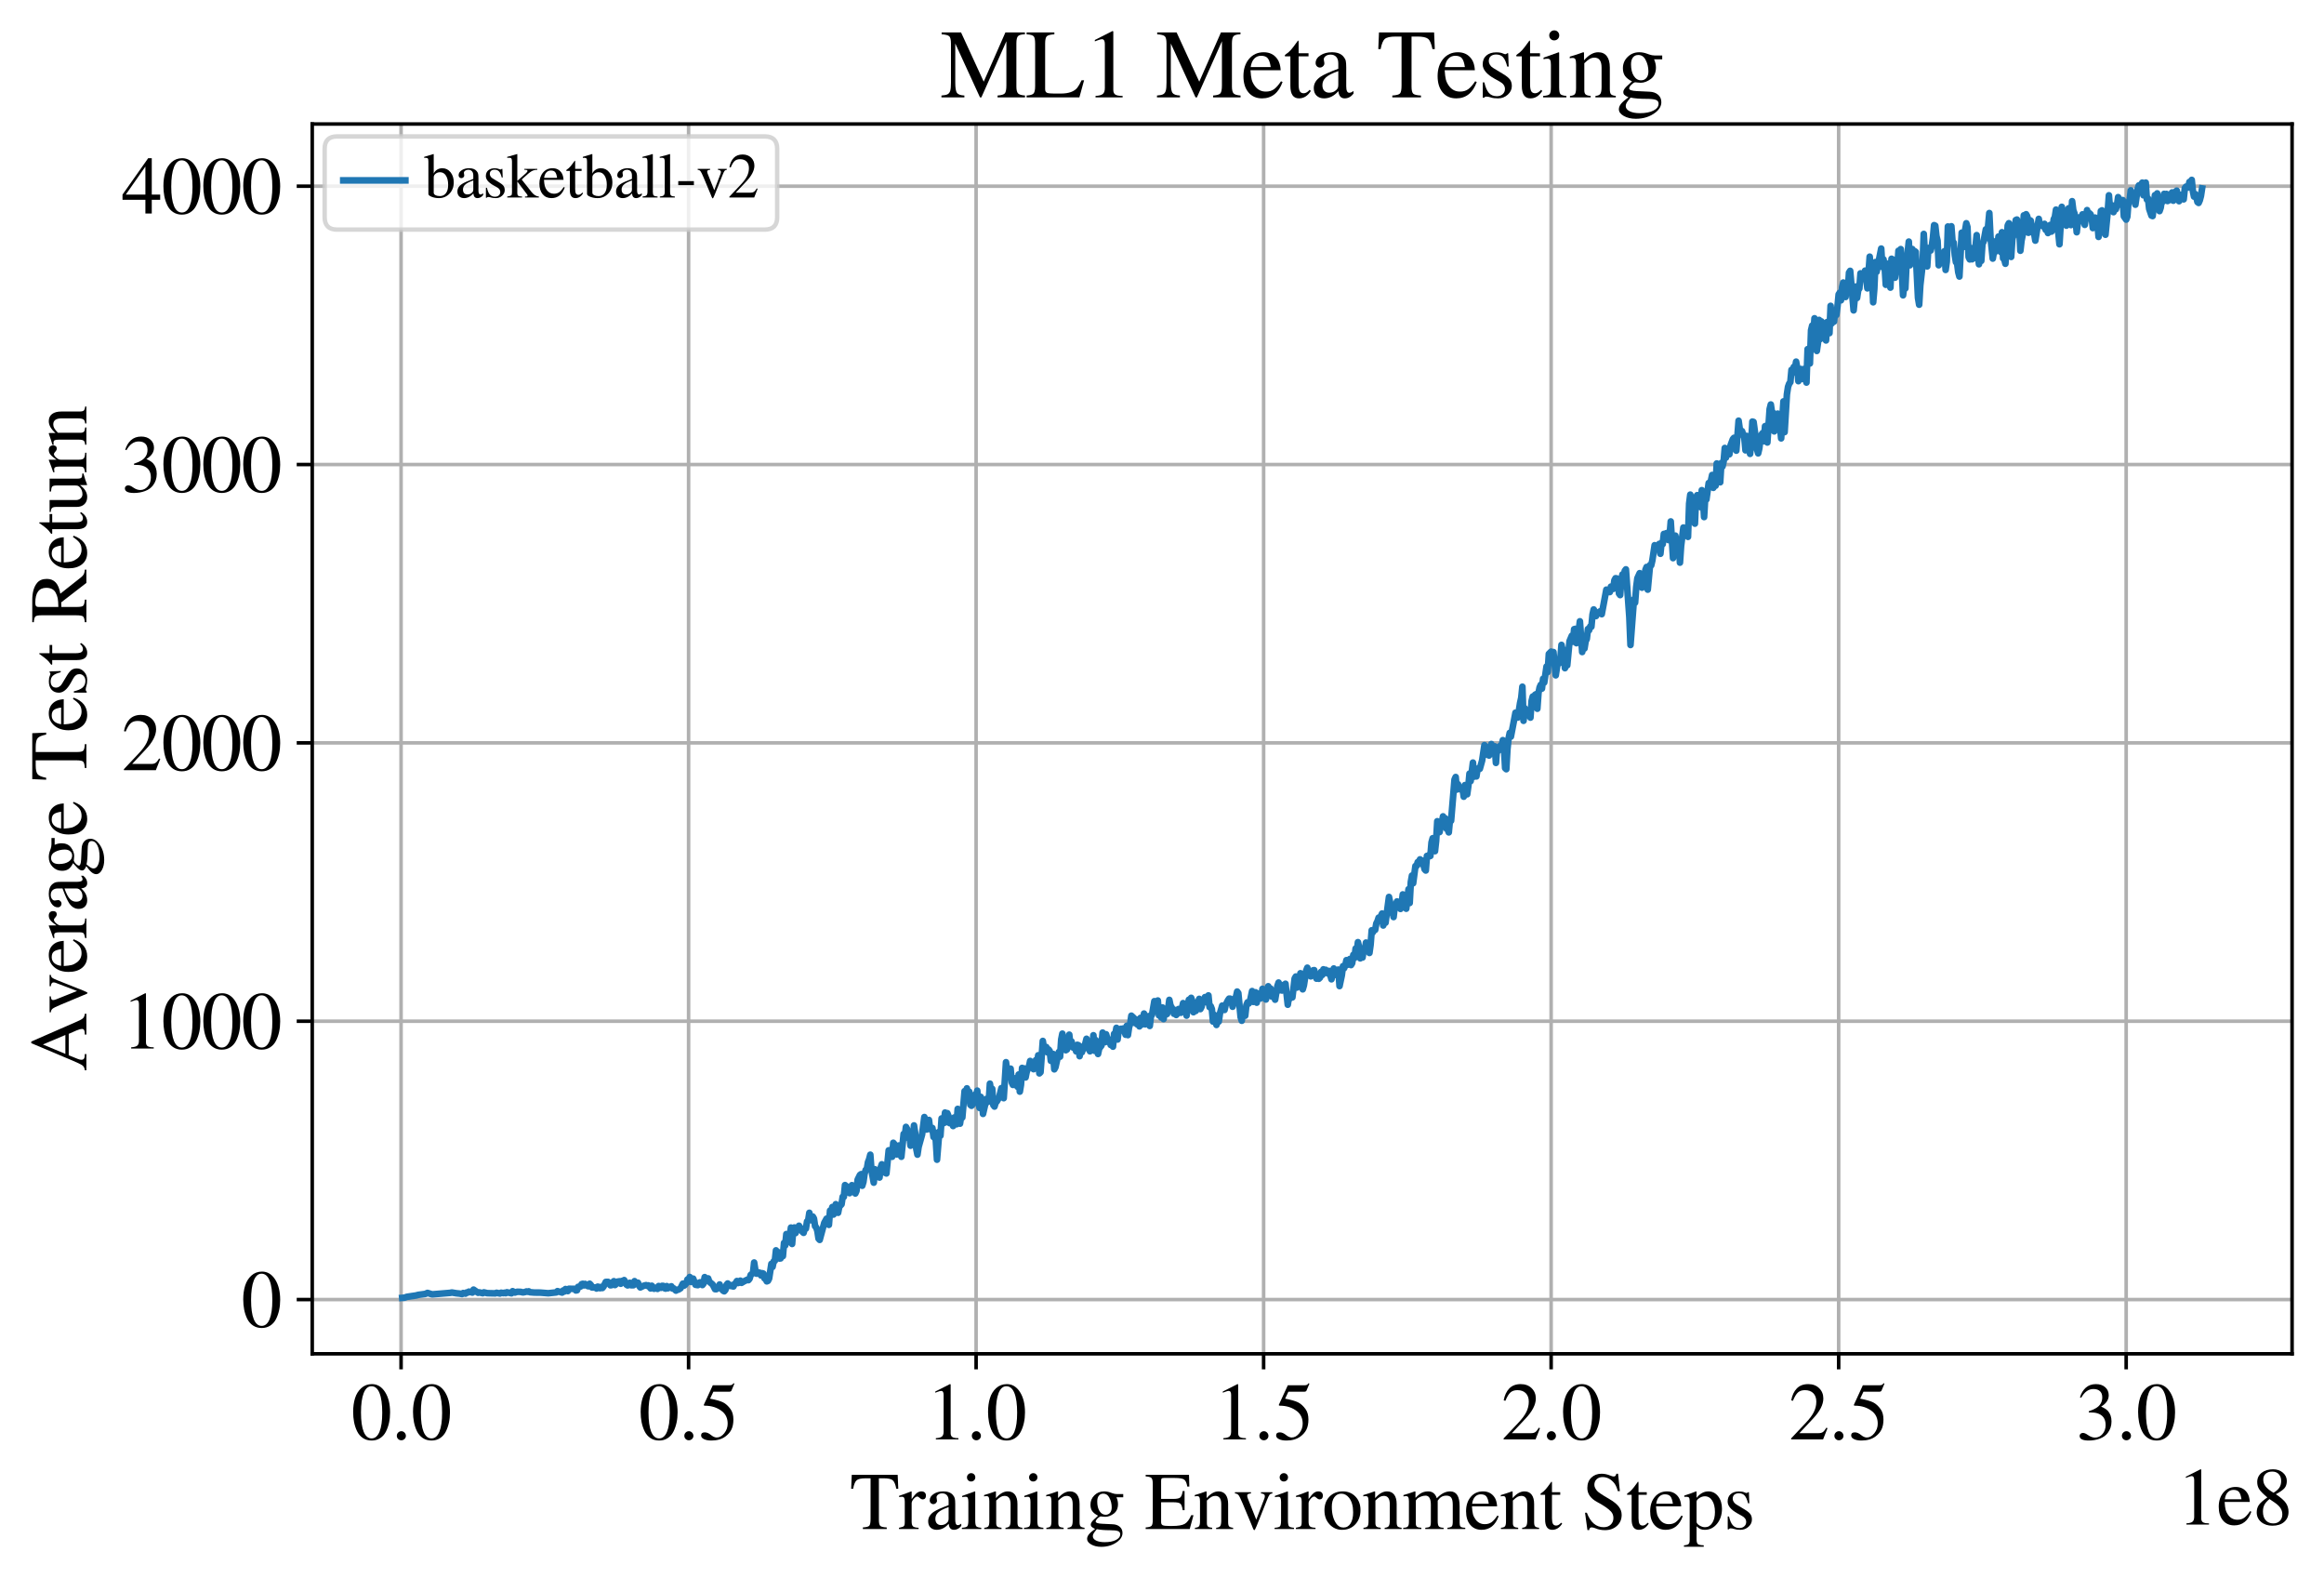 <?xml version="1.0" encoding="utf-8" standalone="no"?>
<!DOCTYPE svg PUBLIC "-//W3C//DTD SVG 1.1//EN"
  "http://www.w3.org/Graphics/SVG/1.1/DTD/svg11.dtd">
<svg xmlns:xlink="http://www.w3.org/1999/xlink" width="524pt" height="355.769pt" viewBox="0 0 524 355.769" xmlns="http://www.w3.org/2000/svg" version="1.1">
 <defs>
  <style type="text/css">*{stroke-linejoin: round; stroke-linecap: butt}</style>
 </defs>
 <g id="figure_1">
  <g id="patch_1">
   <path d="M 0 355.769 
L 524 355.769 
L 524 0 
L 0 0 
z
" style="fill: #ffffff"/>
  </g>
  <g id="axes_1">
   <g id="patch_2">
    <path d="M 70.4 305.152 
L 516.8 305.152 
L 516.8 27.952 
L 70.4 27.952 
z
" style="fill: #ffffff"/>
   </g>
   <g id="matplotlib.axis_1">
    <g id="xtick_1">
     <g id="line2d_1">
      <path d="M 90.432 305.152 
L 90.432 27.952 
" clip-path="url(#p6713cdabfa)" style="fill: none; stroke: #b0b0b0; stroke-width: 0.8; stroke-linecap: square"/>
     </g>
     <g id="line2d_2">
      <defs>
       <path id="m90bab2693a" d="M 0 0 
L 0 3.5 
" style="stroke: #000000; stroke-width: 0.8"/>
      </defs>
      <g>
       <use xlink:href="#m90bab2693a" x="90.432" y="305.152" style="stroke: #000000; stroke-width: 0.8"/>
      </g>
     </g>
     <g id="text_1">
      <!-- 0.0 -->
      <g transform="translate(79.182 324.446)scale(0.18 -0.18)">
       <defs>
        <path id="STIXGeneral-Regular-30" d="M 3046 2112 
Q 3046 1683 2963 1302 
Q 2880 922 2717 602 
Q 2554 282 2266 96 
Q 1978 -90 1600 -90 
Q 1210 -90 915 108 
Q 621 307 461 640 
Q 301 973 227 1350 
Q 154 1728 154 2150 
Q 154 2746 301 3222 
Q 448 3699 790 4012 
Q 1133 4326 1626 4326 
Q 2253 4326 2649 3712 
Q 3046 3098 3046 2112 
z
M 2432 2080 
Q 2432 3091 2217 3625 
Q 2003 4160 1587 4160 
Q 1190 4160 979 3622 
Q 768 3085 768 2106 
Q 768 1120 979 598 
Q 1190 77 1600 77 
Q 2003 77 2217 598 
Q 2432 1120 2432 2080 
z
" transform="scale(0.016)"/>
        <path id="STIXGeneral-Regular-2e" d="M 1158 275 
Q 1158 134 1052 32 
Q 947 -70 800 -70 
Q 653 -70 550 32 
Q 448 134 448 281 
Q 448 429 553 534 
Q 659 640 806 640 
Q 947 640 1052 531 
Q 1158 422 1158 275 
z
" transform="scale(0.016)"/>
       </defs>
       <use xlink:href="#STIXGeneral-Regular-30"/>
       <use xlink:href="#STIXGeneral-Regular-2e" x="50"/>
       <use xlink:href="#STIXGeneral-Regular-30" x="75"/>
      </g>
     </g>
    </g>
    <g id="xtick_2">
     <g id="line2d_3">
      <path d="M 155.259 305.152 
L 155.259 27.952 
" clip-path="url(#p6713cdabfa)" style="fill: none; stroke: #b0b0b0; stroke-width: 0.8; stroke-linecap: square"/>
     </g>
     <g id="line2d_4">
      <g>
       <use xlink:href="#m90bab2693a" x="155.259" y="305.152" style="stroke: #000000; stroke-width: 0.8"/>
      </g>
     </g>
     <g id="text_2">
      <!-- 0.5 -->
      <g transform="translate(144.009 324.446)scale(0.18 -0.18)">
       <defs>
        <path id="STIXGeneral-Regular-35" d="M 2803 4358 
L 2573 3814 
Q 2534 3731 2400 3731 
L 1158 3731 
L 902 3187 
Q 1606 3053 1920 2896 
Q 2234 2739 2502 2368 
Q 2726 2061 2726 1555 
Q 2726 1094 2576 780 
Q 2426 467 2099 224 
Q 1664 -90 1011 -90 
Q 646 -90 422 19 
Q 198 128 198 307 
Q 198 550 486 550 
Q 717 550 960 352 
Q 1210 147 1414 147 
Q 1747 147 2012 480 
Q 2278 813 2278 1229 
Q 2278 1843 1850 2189 
Q 1293 2637 486 2637 
Q 410 2637 410 2688 
L 416 2720 
L 1114 4237 
L 2438 4237 
Q 2547 4237 2608 4269 
Q 2669 4301 2746 4403 
L 2803 4358 
z
" transform="scale(0.016)"/>
       </defs>
       <use xlink:href="#STIXGeneral-Regular-30"/>
       <use xlink:href="#STIXGeneral-Regular-2e" x="50"/>
       <use xlink:href="#STIXGeneral-Regular-35" x="75"/>
      </g>
     </g>
    </g>
    <g id="xtick_3">
     <g id="line2d_5">
      <path d="M 220.086 305.152 
L 220.086 27.952 
" clip-path="url(#p6713cdabfa)" style="fill: none; stroke: #b0b0b0; stroke-width: 0.8; stroke-linecap: square"/>
     </g>
     <g id="line2d_6">
      <g>
       <use xlink:href="#m90bab2693a" x="220.086" y="305.152" style="stroke: #000000; stroke-width: 0.8"/>
      </g>
     </g>
     <g id="text_3">
      <!-- 1.0 -->
      <g transform="translate(208.836 324.446)scale(0.18 -0.18)">
       <defs>
        <path id="STIXGeneral-Regular-31" d="M 2522 0 
L 755 0 
L 755 96 
Q 1107 115 1235 227 
Q 1363 339 1363 608 
L 1363 3482 
Q 1363 3795 1171 3795 
Q 1082 3795 883 3718 
L 710 3654 
L 710 3744 
L 1856 4326 
L 1914 4307 
L 1914 486 
Q 1914 275 2042 185 
Q 2170 96 2522 96 
L 2522 0 
z
" transform="scale(0.016)"/>
       </defs>
       <use xlink:href="#STIXGeneral-Regular-31"/>
       <use xlink:href="#STIXGeneral-Regular-2e" x="50"/>
       <use xlink:href="#STIXGeneral-Regular-30" x="75"/>
      </g>
     </g>
    </g>
    <g id="xtick_4">
     <g id="line2d_7">
      <path d="M 284.913 305.152 
L 284.913 27.952 
" clip-path="url(#p6713cdabfa)" style="fill: none; stroke: #b0b0b0; stroke-width: 0.8; stroke-linecap: square"/>
     </g>
     <g id="line2d_8">
      <g>
       <use xlink:href="#m90bab2693a" x="284.913" y="305.152" style="stroke: #000000; stroke-width: 0.8"/>
      </g>
     </g>
     <g id="text_4">
      <!-- 1.5 -->
      <g transform="translate(273.663 324.446)scale(0.18 -0.18)">
       <use xlink:href="#STIXGeneral-Regular-31"/>
       <use xlink:href="#STIXGeneral-Regular-2e" x="50"/>
       <use xlink:href="#STIXGeneral-Regular-35" x="75"/>
      </g>
     </g>
    </g>
    <g id="xtick_5">
     <g id="line2d_9">
      <path d="M 349.74 305.152 
L 349.74 27.952 
" clip-path="url(#p6713cdabfa)" style="fill: none; stroke: #b0b0b0; stroke-width: 0.8; stroke-linecap: square"/>
     </g>
     <g id="line2d_10">
      <g>
       <use xlink:href="#m90bab2693a" x="349.74" y="305.152" style="stroke: #000000; stroke-width: 0.8"/>
      </g>
     </g>
     <g id="text_5">
      <!-- 2.0 -->
      <g transform="translate(338.49 324.446)scale(0.18 -0.18)">
       <defs>
        <path id="STIXGeneral-Regular-32" d="M 3034 877 
L 2688 0 
L 186 0 
L 186 77 
L 1325 1286 
Q 1773 1754 1965 2144 
Q 2157 2534 2157 2950 
Q 2157 3379 1920 3616 
Q 1683 3853 1267 3853 
Q 922 3853 720 3673 
Q 518 3494 326 3021 
L 192 3053 
Q 301 3648 630 3987 
Q 960 4326 1523 4326 
Q 2054 4326 2380 4006 
Q 2707 3686 2707 3200 
Q 2707 2477 1888 1613 
L 832 486 
L 2330 486 
Q 2541 486 2665 569 
Q 2790 653 2944 915 
L 3034 877 
z
" transform="scale(0.016)"/>
       </defs>
       <use xlink:href="#STIXGeneral-Regular-32"/>
       <use xlink:href="#STIXGeneral-Regular-2e" x="50"/>
       <use xlink:href="#STIXGeneral-Regular-30" x="75"/>
      </g>
     </g>
    </g>
    <g id="xtick_6">
     <g id="line2d_11">
      <path d="M 414.568 305.152 
L 414.568 27.952 
" clip-path="url(#p6713cdabfa)" style="fill: none; stroke: #b0b0b0; stroke-width: 0.8; stroke-linecap: square"/>
     </g>
     <g id="line2d_12">
      <g>
       <use xlink:href="#m90bab2693a" x="414.568" y="305.152" style="stroke: #000000; stroke-width: 0.8"/>
      </g>
     </g>
     <g id="text_6">
      <!-- 2.5 -->
      <g transform="translate(403.318 324.446)scale(0.18 -0.18)">
       <use xlink:href="#STIXGeneral-Regular-32"/>
       <use xlink:href="#STIXGeneral-Regular-2e" x="50"/>
       <use xlink:href="#STIXGeneral-Regular-35" x="75"/>
      </g>
     </g>
    </g>
    <g id="xtick_7">
     <g id="line2d_13">
      <path d="M 479.395 305.152 
L 479.395 27.952 
" clip-path="url(#p6713cdabfa)" style="fill: none; stroke: #b0b0b0; stroke-width: 0.8; stroke-linecap: square"/>
     </g>
     <g id="line2d_14">
      <g>
       <use xlink:href="#m90bab2693a" x="479.395" y="305.152" style="stroke: #000000; stroke-width: 0.8"/>
      </g>
     </g>
     <g id="text_7">
      <!-- 3.0 -->
      <g transform="translate(468.145 324.446)scale(0.18 -0.18)">
       <defs>
        <path id="STIXGeneral-Regular-33" d="M 390 3264 
L 288 3290 
Q 435 3770 748 4048 
Q 1062 4326 1542 4326 
Q 1990 4326 2265 4083 
Q 2541 3840 2541 3450 
Q 2541 2925 1946 2566 
Q 2298 2413 2477 2227 
Q 2758 1914 2758 1402 
Q 2758 890 2464 506 
Q 2246 211 1840 60 
Q 1434 -90 979 -90 
Q 262 -90 262 275 
Q 262 378 339 442 
Q 416 506 525 506 
Q 685 506 915 339 
Q 1197 141 1466 141 
Q 1818 141 2058 425 
Q 2298 710 2298 1120 
Q 2298 1856 1632 2048 
Q 1434 2112 979 2112 
L 979 2202 
Q 1338 2323 1517 2432 
Q 2035 2726 2035 3290 
Q 2035 3610 1852 3776 
Q 1670 3942 1344 3942 
Q 768 3942 390 3264 
z
" transform="scale(0.016)"/>
       </defs>
       <use xlink:href="#STIXGeneral-Regular-33"/>
       <use xlink:href="#STIXGeneral-Regular-2e" x="50"/>
       <use xlink:href="#STIXGeneral-Regular-30" x="75"/>
      </g>
     </g>
    </g>
    <g id="text_8">
     <!-- Training Environment Steps -->
     <g transform="translate(191.605 344.646)scale(0.18 -0.18)">
      <defs>
       <path id="STIXGeneral-Regular-54" d="M 3795 3149 
L 3642 3149 
Q 3539 3674 3353 3821 
Q 3168 3968 2656 3968 
L 2278 3968 
L 2278 710 
Q 2278 346 2387 243 
Q 2496 141 2893 122 
L 2893 0 
L 1024 0 
L 1024 122 
Q 1427 147 1526 256 
Q 1626 365 1626 787 
L 1626 3968 
L 1242 3968 
Q 723 3968 540 3817 
Q 358 3667 262 3149 
L 109 3149 
L 154 4237 
L 3750 4237 
L 3795 3149 
z
" transform="scale(0.016)"/>
       <path id="STIXGeneral-Regular-72" d="M 1024 2931 
L 1024 2342 
Q 1267 2688 1430 2816 
Q 1594 2944 1792 2944 
Q 1958 2944 2051 2854 
Q 2144 2765 2144 2605 
Q 2144 2470 2077 2393 
Q 2010 2317 1894 2317 
Q 1773 2317 1638 2445 
Q 1536 2541 1472 2541 
Q 1338 2541 1181 2355 
Q 1024 2170 1024 2016 
L 1024 576 
Q 1024 301 1133 205 
Q 1242 109 1568 96 
L 1568 0 
L 32 0 
L 32 96 
Q 339 154 412 224 
Q 486 294 486 538 
L 486 2138 
Q 486 2349 438 2435 
Q 390 2522 269 2522 
Q 166 2522 45 2496 
L 45 2598 
Q 448 2726 992 2944 
L 1024 2931 
z
" transform="scale(0.016)"/>
       <path id="STIXGeneral-Regular-61" d="M 2829 422 
L 2829 243 
Q 2586 -64 2253 -64 
Q 1888 -64 1843 403 
L 1837 403 
Q 1427 -64 909 -64 
Q 608 -64 422 112 
Q 237 288 237 602 
Q 237 1050 685 1350 
Q 992 1555 1837 1869 
L 1837 2214 
Q 1837 2502 1699 2646 
Q 1562 2790 1338 2790 
Q 1146 2790 1018 2697 
Q 890 2605 890 2477 
Q 890 2419 909 2348 
Q 928 2278 928 2208 
Q 928 2112 841 2029 
Q 755 1946 634 1946 
Q 525 1946 441 2029 
Q 358 2112 358 2240 
Q 358 2547 685 2752 
Q 986 2944 1421 2944 
Q 1939 2944 2176 2656 
Q 2291 2522 2323 2384 
Q 2355 2246 2355 1946 
L 2355 723 
Q 2355 301 2554 301 
Q 2682 301 2829 422 
z
M 1837 813 
L 1837 1715 
Q 1248 1510 1018 1293 
Q 800 1094 800 800 
Q 800 557 921 432 
Q 1043 307 1242 307 
Q 1453 307 1613 410 
Q 1747 506 1792 589 
Q 1837 672 1837 813 
z
" transform="scale(0.016)"/>
       <path id="STIXGeneral-Regular-69" d="M 1152 4045 
Q 1152 3904 1056 3811 
Q 960 3718 819 3718 
Q 685 3718 592 3811 
Q 499 3904 499 4045 
Q 499 4179 595 4275 
Q 691 4371 826 4371 
Q 966 4371 1059 4275 
Q 1152 4179 1152 4045 
z
M 1619 0 
L 102 0 
L 102 96 
Q 435 115 521 211 
Q 608 307 608 666 
L 608 2118 
Q 608 2342 563 2432 
Q 518 2522 397 2522 
Q 243 2522 128 2490 
L 128 2592 
L 1120 2944 
L 1146 2918 
L 1146 672 
Q 1146 314 1226 218 
Q 1306 122 1619 96 
L 1619 0 
z
" transform="scale(0.016)"/>
       <path id="STIXGeneral-Regular-6e" d="M 3104 0 
L 1773 0 
L 1779 96 
Q 2016 115 2096 233 
Q 2176 352 2176 672 
L 2176 1946 
Q 2176 2592 1709 2592 
Q 1549 2592 1408 2515 
Q 1267 2438 1050 2227 
L 1050 461 
Q 1050 269 1136 192 
Q 1222 115 1466 96 
L 1466 0 
L 115 0 
L 115 96 
Q 358 115 435 214 
Q 512 314 512 602 
L 512 2157 
Q 512 2394 467 2483 
Q 422 2573 288 2573 
Q 160 2573 102 2547 
L 102 2656 
Q 550 2784 979 2944 
L 1030 2925 
L 1030 2426 
L 1037 2426 
Q 1491 2944 1958 2944 
Q 2323 2944 2518 2688 
Q 2714 2432 2714 1958 
L 2714 544 
Q 2714 288 2790 205 
Q 2867 122 3104 96 
L 3104 0 
z
" transform="scale(0.016)"/>
       <path id="STIXGeneral-Regular-67" d="M 3008 2483 
L 2477 2483 
Q 2598 2208 2598 1946 
Q 2598 1453 2265 1203 
Q 1933 954 1600 954 
Q 1530 954 1357 973 
L 1235 986 
Q 1107 947 979 812 
Q 851 678 851 582 
Q 851 435 1350 410 
L 2176 371 
Q 2528 358 2739 172 
Q 2950 -13 2950 -314 
Q 2950 -685 2566 -986 
Q 2035 -1395 1286 -1395 
Q 826 -1395 502 -1212 
Q 179 -1030 179 -774 
Q 179 -595 320 -419 
Q 461 -243 806 6 
Q 602 102 534 172 
Q 467 243 467 346 
Q 467 531 762 787 
Q 909 915 1037 1043 
Q 717 1203 579 1401 
Q 442 1600 442 1901 
Q 442 2336 752 2640 
Q 1062 2944 1510 2944 
Q 1766 2944 2022 2848 
L 2163 2797 
Q 2349 2733 2515 2733 
L 3008 2733 
L 3008 2483 
z
M 973 2163 
L 973 2144 
Q 973 1683 1155 1398 
Q 1338 1114 1632 1114 
Q 1850 1114 1978 1270 
Q 2106 1427 2106 1690 
Q 2106 2112 1914 2464 
Q 1754 2765 1446 2765 
Q 1222 2765 1097 2605 
Q 973 2445 973 2163 
z
M 2771 -410 
Q 2771 -230 2595 -163 
Q 2419 -96 1978 -96 
Q 1344 -96 941 -13 
Q 749 -243 688 -348 
Q 627 -454 627 -563 
Q 627 -774 880 -902 
Q 1133 -1030 1555 -1030 
Q 2099 -1030 2435 -860 
Q 2771 -691 2771 -410 
z
" transform="scale(0.016)"/>
       <path id="STIXGeneral-Regular-20" transform="scale(0.016)"/>
       <path id="STIXGeneral-Regular-45" d="M 3821 1082 
L 3526 0 
L 77 0 
L 77 122 
Q 442 147 538 252 
Q 634 358 634 730 
L 634 3520 
Q 634 3878 534 3987 
Q 435 4096 77 4115 
L 77 4237 
L 3469 4237 
L 3494 3322 
L 3334 3322 
Q 3264 3750 3085 3872 
Q 2906 3994 2349 3994 
L 1510 3994 
Q 1370 3994 1328 3952 
Q 1286 3910 1286 3763 
L 1286 2355 
L 2253 2355 
Q 2656 2355 2787 2470 
Q 2918 2586 2976 2970 
L 3123 2970 
L 3123 1472 
L 2976 1472 
Q 2918 1875 2790 1984 
Q 2662 2093 2253 2093 
L 1286 2093 
L 1286 538 
Q 1286 346 1420 291 
Q 1555 237 1933 237 
L 2163 237 
Q 2848 237 3136 403 
Q 3424 570 3642 1082 
L 3821 1082 
z
" transform="scale(0.016)"/>
       <path id="STIXGeneral-Regular-76" d="M 3053 2880 
L 3053 2784 
Q 2906 2771 2835 2688 
Q 2765 2605 2637 2285 
L 1818 230 
Q 1690 -90 1638 -90 
Q 1587 -90 1523 77 
Q 1510 96 1497 141 
Q 1485 186 1472 211 
L 704 2048 
Q 499 2534 403 2652 
Q 307 2771 122 2784 
L 122 2880 
L 1376 2880 
L 1376 2784 
Q 1210 2771 1146 2732 
Q 1082 2694 1082 2611 
Q 1082 2509 1139 2368 
L 1792 730 
L 2426 2387 
Q 2464 2483 2464 2579 
Q 2464 2758 2163 2784 
L 2163 2880 
L 3053 2880 
z
" transform="scale(0.016)"/>
       <path id="STIXGeneral-Regular-6f" d="M 3008 1478 
Q 3008 806 2608 371 
Q 2208 -64 1568 -64 
Q 979 -64 582 368 
Q 186 800 186 1459 
Q 186 2125 582 2534 
Q 979 2944 1626 2944 
Q 2221 2944 2614 2537 
Q 3008 2131 3008 1478 
z
M 2432 1306 
Q 2432 2035 2112 2445 
Q 1856 2765 1504 2765 
Q 1171 2765 966 2493 
Q 762 2221 762 1747 
Q 762 928 1101 435 
Q 1318 115 1677 115 
Q 2029 115 2230 432 
Q 2432 749 2432 1306 
z
" transform="scale(0.016)"/>
       <path id="STIXGeneral-Regular-6d" d="M 4960 0 
L 3565 0 
L 3565 96 
Q 3834 122 3907 208 
Q 3981 294 3981 576 
L 3981 1894 
Q 3981 2278 3869 2444 
Q 3757 2611 3488 2611 
Q 3264 2611 3107 2521 
Q 2950 2432 2803 2221 
L 2803 608 
Q 2803 301 2896 201 
Q 2989 102 3264 96 
L 3264 0 
L 1830 0 
L 1830 96 
Q 2112 115 2189 188 
Q 2266 262 2266 550 
L 2266 1901 
Q 2266 2611 1850 2611 
Q 1670 2611 1468 2531 
Q 1267 2451 1171 2336 
Q 1088 2240 1088 2227 
L 1088 448 
Q 1088 243 1177 176 
Q 1267 109 1523 96 
L 1523 0 
L 102 0 
L 102 96 
Q 371 102 460 195 
Q 550 288 550 563 
L 550 2150 
Q 550 2387 499 2480 
Q 448 2573 326 2573 
Q 230 2573 122 2547 
L 122 2656 
Q 557 2778 1011 2944 
L 1062 2925 
L 1062 2451 
L 1075 2451 
Q 1363 2752 1584 2848 
Q 1805 2944 2054 2944 
Q 2560 2944 2733 2406 
Q 3232 2944 3776 2944 
Q 4518 2944 4518 1792 
L 4518 493 
Q 4518 282 4582 202 
Q 4646 122 4794 109 
L 4960 96 
L 4960 0 
z
" transform="scale(0.016)"/>
       <path id="STIXGeneral-Regular-65" d="M 2611 1050 
L 2714 1005 
Q 2330 -64 1376 -64 
Q 813 -64 486 329 
Q 160 723 160 1389 
Q 160 2074 525 2509 
Q 890 2944 1485 2944 
Q 2061 2944 2374 2502 
Q 2560 2246 2592 1773 
L 621 1773 
Q 646 1370 700 1158 
Q 755 947 915 730 
Q 1184 378 1626 378 
Q 1939 378 2153 531 
Q 2368 685 2611 1050 
z
M 634 1978 
L 1939 1978 
Q 1882 2381 1750 2547 
Q 1619 2714 1312 2714 
Q 1043 2714 864 2525 
Q 685 2336 634 1978 
z
" transform="scale(0.016)"/>
       <path id="STIXGeneral-Regular-74" d="M 1702 493 
L 1786 422 
Q 1478 -64 1011 -64 
Q 448 -64 448 749 
L 448 2675 
L 109 2675 
Q 83 2694 83 2720 
Q 83 2771 192 2842 
Q 435 2982 813 3526 
Q 826 3546 874 3606 
Q 922 3667 941 3706 
Q 986 3706 986 3622 
L 986 2880 
L 1632 2880 
L 1632 2675 
L 986 2675 
L 986 845 
Q 986 538 1062 403 
Q 1139 269 1318 269 
Q 1510 269 1702 493 
z
" transform="scale(0.016)"/>
       <path id="STIXGeneral-Regular-53" d="M 3002 2963 
L 2842 2963 
Q 2733 3360 2579 3565 
Q 2189 4064 1651 4064 
Q 1357 4064 1181 3894 
Q 1005 3725 1005 3456 
Q 1005 3328 1069 3206 
Q 1133 3085 1206 2998 
Q 1280 2912 1465 2784 
Q 1651 2656 1766 2589 
Q 1882 2522 2150 2362 
Q 2669 2061 2905 1763 
Q 3142 1466 3142 1107 
Q 3142 576 2771 243 
Q 2400 -90 1837 -90 
Q 1421 -90 1082 58 
Q 915 128 781 128 
Q 704 128 653 70 
Q 602 13 602 -83 
L 461 -83 
L 275 1274 
L 416 1274 
Q 845 141 1734 141 
Q 2074 141 2285 342 
Q 2496 544 2496 858 
Q 2496 1158 2310 1363 
Q 2003 1696 1235 2106 
Q 454 2522 454 3206 
Q 454 3718 768 4022 
Q 1082 4326 1568 4326 
Q 1907 4326 2240 4186 
Q 2413 4109 2522 4109 
Q 2688 4109 2726 4326 
L 2861 4326 
L 3002 2963 
z
" transform="scale(0.016)"/>
       <path id="STIXGeneral-Regular-70" d="M 1018 2931 
L 1018 2438 
Q 1421 2944 1939 2944 
Q 2406 2944 2707 2560 
Q 3008 2176 3008 1581 
Q 3008 883 2621 409 
Q 2234 -64 1664 -64 
Q 1466 -64 1328 -6 
Q 1190 51 1018 211 
L 1018 -794 
Q 1018 -1094 1120 -1180 
Q 1222 -1267 1581 -1274 
L 1581 -1389 
L 32 -1389 
L 32 -1280 
Q 314 -1254 397 -1171 
Q 480 -1088 480 -838 
L 480 2157 
Q 480 2381 429 2451 
Q 378 2522 218 2522 
Q 115 2522 58 2515 
L 58 2618 
Q 506 2752 979 2944 
L 1018 2931 
z
M 1018 2138 
L 1018 563 
Q 1018 422 1238 281 
Q 1459 141 1683 141 
Q 2029 141 2243 467 
Q 2458 794 2458 1325 
Q 2458 1888 2243 2224 
Q 2029 2560 1670 2560 
Q 1446 2560 1232 2419 
Q 1018 2278 1018 2138 
z
" transform="scale(0.016)"/>
       <path id="STIXGeneral-Regular-73" d="M 998 1926 
L 1664 1523 
Q 1984 1331 2105 1164 
Q 2227 998 2227 736 
Q 2227 416 1961 176 
Q 1696 -64 1331 -64 
Q 1030 -64 864 -6 
Q 691 51 570 51 
Q 461 51 416 -26 
L 333 -26 
L 333 979 
L 435 979 
Q 538 512 730 294 
Q 922 77 1248 77 
Q 1485 77 1632 211 
Q 1779 346 1779 550 
Q 1779 845 1440 1030 
L 1094 1222 
Q 326 1651 326 2150 
Q 326 2522 566 2730 
Q 806 2938 1210 2938 
Q 1491 2938 1638 2867 
Q 1754 2816 1818 2816 
Q 1862 2816 1920 2880 
L 1990 2880 
L 2022 2010 
L 1926 2010 
Q 1818 2445 1654 2621 
Q 1491 2797 1203 2797 
Q 986 2797 854 2688 
Q 723 2579 723 2362 
Q 723 2253 796 2128 
Q 870 2003 998 1926 
z
" transform="scale(0.016)"/>
      </defs>
      <use xlink:href="#STIXGeneral-Regular-54"/>
      <use xlink:href="#STIXGeneral-Regular-72" x="61.1"/>
      <use xlink:href="#STIXGeneral-Regular-61" x="94.4"/>
      <use xlink:href="#STIXGeneral-Regular-69" x="138.8"/>
      <use xlink:href="#STIXGeneral-Regular-6e" x="166.6"/>
      <use xlink:href="#STIXGeneral-Regular-69" x="216.6"/>
      <use xlink:href="#STIXGeneral-Regular-6e" x="244.4"/>
      <use xlink:href="#STIXGeneral-Regular-67" x="294.4"/>
      <use xlink:href="#STIXGeneral-Regular-20" x="344.4"/>
      <use xlink:href="#STIXGeneral-Regular-45" x="369.4"/>
      <use xlink:href="#STIXGeneral-Regular-6e" x="430.5"/>
      <use xlink:href="#STIXGeneral-Regular-76" x="480.5"/>
      <use xlink:href="#STIXGeneral-Regular-69" x="530.5"/>
      <use xlink:href="#STIXGeneral-Regular-72" x="558.3"/>
      <use xlink:href="#STIXGeneral-Regular-6f" x="591.6"/>
      <use xlink:href="#STIXGeneral-Regular-6e" x="641.6"/>
      <use xlink:href="#STIXGeneral-Regular-6d" x="691.6"/>
      <use xlink:href="#STIXGeneral-Regular-65" x="769.4"/>
      <use xlink:href="#STIXGeneral-Regular-6e" x="813.8"/>
      <use xlink:href="#STIXGeneral-Regular-74" x="863.8"/>
      <use xlink:href="#STIXGeneral-Regular-20" x="891.6"/>
      <use xlink:href="#STIXGeneral-Regular-53" x="916.6"/>
      <use xlink:href="#STIXGeneral-Regular-74" x="972.2"/>
      <use xlink:href="#STIXGeneral-Regular-65" x="1000"/>
      <use xlink:href="#STIXGeneral-Regular-70" x="1044.4"/>
      <use xlink:href="#STIXGeneral-Regular-73" x="1094.4"/>
     </g>
    </g>
    <g id="text_9">
     <!-- 1e8 -->
     <g transform="translate(490.807 343.646)scale(0.18 -0.18)">
      <defs>
       <path id="STIXGeneral-Regular-38" d="M 2848 992 
Q 2848 499 2505 204 
Q 2163 -90 1587 -90 
Q 1050 -90 704 204 
Q 358 499 358 954 
Q 358 1293 524 1533 
Q 691 1773 1190 2125 
Q 710 2522 553 2765 
Q 397 3008 397 3328 
Q 397 3782 745 4054 
Q 1094 4326 1638 4326 
Q 2106 4326 2410 4060 
Q 2714 3795 2714 3411 
Q 2714 3059 2531 2848 
Q 2349 2637 1856 2374 
Q 2432 1990 2640 1689 
Q 2848 1389 2848 992 
z
M 2272 3411 
Q 2272 3744 2086 3945 
Q 1901 4147 1574 4147 
Q 1248 4147 1059 3977 
Q 870 3808 870 3513 
Q 870 3219 1059 2979 
Q 1248 2739 1670 2490 
Q 1997 2682 2134 2896 
Q 2272 3110 2272 3411 
z
M 1734 1741 
L 1357 1997 
Q 1075 1766 960 1545 
Q 845 1325 845 1011 
Q 845 576 1065 333 
Q 1286 90 1658 90 
Q 1971 90 2166 285 
Q 2362 480 2362 794 
Q 2362 1082 2214 1299 
Q 2067 1517 1734 1741 
z
" transform="scale(0.016)"/>
      </defs>
      <use xlink:href="#STIXGeneral-Regular-31"/>
      <use xlink:href="#STIXGeneral-Regular-65" x="50"/>
      <use xlink:href="#STIXGeneral-Regular-38" x="94.4"/>
     </g>
    </g>
   </g>
   <g id="matplotlib.axis_2">
    <g id="ytick_1">
     <g id="line2d_15">
      <path d="M 70.4 292.933 
L 516.8 292.933 
" clip-path="url(#p6713cdabfa)" style="fill: none; stroke: #b0b0b0; stroke-width: 0.8; stroke-linecap: square"/>
     </g>
     <g id="line2d_16">
      <defs>
       <path id="m39ee90ce8b" d="M 0 0 
L -3.5 0 
" style="stroke: #000000; stroke-width: 0.8"/>
      </defs>
      <g>
       <use xlink:href="#m39ee90ce8b" x="70.4" y="292.933" style="stroke: #000000; stroke-width: 0.8"/>
      </g>
     </g>
     <g id="text_10">
      <!-- 0 -->
      <g transform="translate(54.4 299.08)scale(0.18 -0.18)">
       <use xlink:href="#STIXGeneral-Regular-30"/>
      </g>
     </g>
    </g>
    <g id="ytick_2">
     <g id="line2d_17">
      <path d="M 70.4 230.193 
L 516.8 230.193 
" clip-path="url(#p6713cdabfa)" style="fill: none; stroke: #b0b0b0; stroke-width: 0.8; stroke-linecap: square"/>
     </g>
     <g id="line2d_18">
      <g>
       <use xlink:href="#m39ee90ce8b" x="70.4" y="230.193" style="stroke: #000000; stroke-width: 0.8"/>
      </g>
     </g>
     <g id="text_11">
      <!-- 1000 -->
      <g transform="translate(27.4 236.34)scale(0.18 -0.18)">
       <use xlink:href="#STIXGeneral-Regular-31"/>
       <use xlink:href="#STIXGeneral-Regular-30" x="50"/>
       <use xlink:href="#STIXGeneral-Regular-30" x="100"/>
       <use xlink:href="#STIXGeneral-Regular-30" x="150"/>
      </g>
     </g>
    </g>
    <g id="ytick_3">
     <g id="line2d_19">
      <path d="M 70.4 167.453 
L 516.8 167.453 
" clip-path="url(#p6713cdabfa)" style="fill: none; stroke: #b0b0b0; stroke-width: 0.8; stroke-linecap: square"/>
     </g>
     <g id="line2d_20">
      <g>
       <use xlink:href="#m39ee90ce8b" x="70.4" y="167.453" style="stroke: #000000; stroke-width: 0.8"/>
      </g>
     </g>
     <g id="text_12">
      <!-- 2000 -->
      <g transform="translate(27.4 173.6)scale(0.18 -0.18)">
       <use xlink:href="#STIXGeneral-Regular-32"/>
       <use xlink:href="#STIXGeneral-Regular-30" x="50"/>
       <use xlink:href="#STIXGeneral-Regular-30" x="100"/>
       <use xlink:href="#STIXGeneral-Regular-30" x="150"/>
      </g>
     </g>
    </g>
    <g id="ytick_4">
     <g id="line2d_21">
      <path d="M 70.4 104.713 
L 516.8 104.713 
" clip-path="url(#p6713cdabfa)" style="fill: none; stroke: #b0b0b0; stroke-width: 0.8; stroke-linecap: square"/>
     </g>
     <g id="line2d_22">
      <g>
       <use xlink:href="#m39ee90ce8b" x="70.4" y="104.713" style="stroke: #000000; stroke-width: 0.8"/>
      </g>
     </g>
     <g id="text_13">
      <!-- 3000 -->
      <g transform="translate(27.4 110.86)scale(0.18 -0.18)">
       <use xlink:href="#STIXGeneral-Regular-33"/>
       <use xlink:href="#STIXGeneral-Regular-30" x="50"/>
       <use xlink:href="#STIXGeneral-Regular-30" x="100"/>
       <use xlink:href="#STIXGeneral-Regular-30" x="150"/>
      </g>
     </g>
    </g>
    <g id="ytick_5">
     <g id="line2d_23">
      <path d="M 70.4 41.973 
L 516.8 41.973 
" clip-path="url(#p6713cdabfa)" style="fill: none; stroke: #b0b0b0; stroke-width: 0.8; stroke-linecap: square"/>
     </g>
     <g id="line2d_24">
      <g>
       <use xlink:href="#m39ee90ce8b" x="70.4" y="41.973" style="stroke: #000000; stroke-width: 0.8"/>
      </g>
     </g>
     <g id="text_14">
      <!-- 4000 -->
      <g transform="translate(27.4 48.12)scale(0.18 -0.18)">
       <defs>
        <path id="STIXGeneral-Regular-34" d="M 3027 1069 
L 2368 1069 
L 2368 0 
L 1869 0 
L 1869 1069 
L 77 1069 
L 77 1478 
L 2086 4326 
L 2368 4326 
L 2368 1478 
L 3027 1478 
L 3027 1069 
z
M 1869 1478 
L 1869 3674 
L 333 1478 
L 1869 1478 
z
" transform="scale(0.016)"/>
       </defs>
       <use xlink:href="#STIXGeneral-Regular-34"/>
       <use xlink:href="#STIXGeneral-Regular-30" x="50"/>
       <use xlink:href="#STIXGeneral-Regular-30" x="100"/>
       <use xlink:href="#STIXGeneral-Regular-30" x="150"/>
      </g>
     </g>
    </g>
    <g id="text_15">
     <!-- Average Test Return -->
     <g transform="translate(19.477 241.533)rotate(-90)scale(0.18 -0.18)">
      <defs>
       <path id="STIXGeneral-Regular-41" d="M 4525 0 
L 2893 0 
L 2893 122 
Q 3149 122 3245 179 
Q 3334 224 3334 333 
Q 3334 499 3213 781 
L 2950 1382 
L 1274 1382 
L 979 653 
Q 922 506 922 384 
Q 922 237 1027 179 
Q 1133 122 1370 122 
L 1370 0 
L 96 0 
L 96 122 
Q 365 147 486 316 
Q 608 486 902 1190 
L 2221 4314 
L 2349 4314 
L 3923 710 
Q 4064 378 4176 262 
Q 4288 147 4525 122 
L 4525 0 
z
M 2861 1645 
L 2118 3405 
L 1382 1645 
L 2861 1645 
z
" transform="scale(0.016)"/>
       <path id="STIXGeneral-Regular-52" d="M 4224 0 
L 3187 0 
L 1664 1971 
L 1306 1958 
L 1306 717 
Q 1306 352 1405 249 
Q 1504 147 1875 122 
L 1875 0 
L 109 0 
L 109 122 
Q 474 154 563 262 
Q 653 371 653 794 
L 653 3526 
Q 653 3885 563 3987 
Q 474 4090 109 4115 
L 109 4237 
L 1850 4237 
Q 2726 4237 3187 3859 
Q 3501 3603 3501 3091 
Q 3501 2221 2342 2042 
L 3622 422 
Q 3757 256 3878 198 
Q 4000 141 4224 122 
L 4224 0 
z
M 1306 3731 
L 1306 2195 
Q 1766 2202 1990 2246 
Q 2214 2291 2438 2413 
Q 2803 2618 2803 3142 
Q 2803 4000 1632 4000 
Q 1459 4000 1382 3945 
Q 1306 3891 1306 3731 
z
" transform="scale(0.016)"/>
       <path id="STIXGeneral-Regular-75" d="M 3072 320 
L 3072 230 
Q 2573 96 2195 -58 
L 2163 -38 
L 2163 486 
L 2150 486 
Q 1747 -64 1235 -64 
Q 870 -64 662 160 
Q 454 384 454 755 
L 454 2362 
Q 454 2598 371 2688 
Q 288 2778 58 2790 
L 58 2880 
L 992 2880 
L 992 813 
Q 992 595 1123 451 
Q 1254 307 1446 307 
Q 1760 307 1984 506 
Q 2067 582 2099 649 
Q 2131 717 2131 877 
L 2131 2355 
Q 2131 2605 2041 2678 
Q 1952 2752 1658 2771 
L 1658 2880 
L 2669 2880 
L 2669 685 
Q 2669 461 2742 390 
Q 2816 320 3034 320 
L 3072 320 
z
" transform="scale(0.016)"/>
      </defs>
      <use xlink:href="#STIXGeneral-Regular-41"/>
      <use xlink:href="#STIXGeneral-Regular-76" x="72.2"/>
      <use xlink:href="#STIXGeneral-Regular-65" x="122.2"/>
      <use xlink:href="#STIXGeneral-Regular-72" x="166.6"/>
      <use xlink:href="#STIXGeneral-Regular-61" x="199.9"/>
      <use xlink:href="#STIXGeneral-Regular-67" x="244.3"/>
      <use xlink:href="#STIXGeneral-Regular-65" x="294.3"/>
      <use xlink:href="#STIXGeneral-Regular-20" x="338.7"/>
      <use xlink:href="#STIXGeneral-Regular-54" x="363.7"/>
      <use xlink:href="#STIXGeneral-Regular-65" x="424.8"/>
      <use xlink:href="#STIXGeneral-Regular-73" x="469.2"/>
      <use xlink:href="#STIXGeneral-Regular-74" x="508.1"/>
      <use xlink:href="#STIXGeneral-Regular-20" x="535.9"/>
      <use xlink:href="#STIXGeneral-Regular-52" x="560.9"/>
      <use xlink:href="#STIXGeneral-Regular-65" x="627.6"/>
      <use xlink:href="#STIXGeneral-Regular-74" x="672"/>
      <use xlink:href="#STIXGeneral-Regular-75" x="699.8"/>
      <use xlink:href="#STIXGeneral-Regular-72" x="749.8"/>
      <use xlink:href="#STIXGeneral-Regular-6e" x="783.1"/>
     </g>
    </g>
   </g>
   <g id="line2d_25">
    <path d="M 90.691 292.552 
L 91.21 292.505 
L 91.728 292.314 
L 93.803 292.006 
L 94.321 291.866 
L 95.877 291.663 
L 96.396 291.434 
L 97.433 291.758 
L 101.582 291.413 
L 101.841 291.334 
L 102.878 291.508 
L 103.656 291.585 
L 104.175 291.691 
L 104.434 291.455 
L 104.953 291.593 
L 105.212 291.333 
L 105.472 291.358 
L 105.731 291.14 
L 106.509 291.356 
L 106.768 290.69 
L 107.546 291.23 
L 107.805 291.401 
L 108.065 291.308 
L 108.843 291.5 
L 109.102 291.305 
L 109.88 291.489 
L 111.695 291.53 
L 111.954 291.401 
L 112.732 291.564 
L 112.991 291.389 
L 113.51 291.484 
L 113.769 291.39 
L 114.029 291.494 
L 114.288 291.285 
L 115.325 291.518 
L 115.585 291.041 
L 116.103 291.348 
L 116.622 291.172 
L 117.4 291.195 
L 117.918 291.327 
L 118.437 291.217 
L 118.696 291.102 
L 118.956 291.177 
L 119.215 291.074 
L 119.474 291.27 
L 120.511 291.354 
L 121.808 291.361 
L 123.623 291.506 
L 125.438 291.311 
L 125.698 291.03 
L 126.735 291.354 
L 126.994 290.882 
L 127.253 291.113 
L 127.513 290.558 
L 128.031 291.015 
L 128.291 290.497 
L 129.069 290.517 
L 129.587 290.508 
L 129.847 290.877 
L 130.106 290.828 
L 130.365 290.057 
L 130.884 289.996 
L 131.143 289.461 
L 131.402 289.377 
L 131.662 289.735 
L 131.921 289.404 
L 132.44 289.858 
L 132.699 289.937 
L 132.958 289.367 
L 133.218 289.627 
L 133.477 290.201 
L 134.255 290.192 
L 134.514 290.439 
L 134.773 290.019 
L 135.033 290.099 
L 135.292 290.372 
L 135.551 290.079 
L 135.811 290.328 
L 136.07 290.024 
L 136.589 288.958 
L 137.107 288.948 
L 137.626 289.713 
L 137.885 289.682 
L 138.144 289.066 
L 138.404 288.792 
L 138.663 289.655 
L 138.922 289.414 
L 139.182 288.9 
L 139.7 288.812 
L 139.96 289.36 
L 140.219 288.742 
L 140.478 289.06 
L 140.737 288.542 
L 141.256 289.572 
L 141.515 289.734 
L 141.775 289.226 
L 142.034 289.158 
L 142.293 289.7 
L 142.812 289.698 
L 143.071 288.78 
L 143.331 289.172 
L 143.59 289.341 
L 143.849 289.138 
L 144.109 289.839 
L 144.368 290.193 
L 145.146 289.811 
L 145.664 289.679 
L 145.924 289.836 
L 146.183 289.732 
L 146.702 290.424 
L 146.961 289.819 
L 147.48 290.491 
L 147.739 290.273 
L 148.257 290.519 
L 148.517 289.88 
L 148.776 290.166 
L 149.035 290.283 
L 149.295 289.836 
L 149.554 289.854 
L 149.813 290.364 
L 150.073 290.461 
L 150.332 289.9 
L 150.591 290.383 
L 151.369 289.944 
L 151.628 290.436 
L 151.888 290.4 
L 152.406 290.913 
L 152.666 290.732 
L 152.925 290.708 
L 153.444 290.382 
L 153.962 289.347 
L 154.222 289.794 
L 154.481 289.599 
L 154.74 289.245 
L 154.999 288.409 
L 155.259 288.348 
L 155.518 287.847 
L 155.777 288.957 
L 156.037 288.764 
L 156.296 288.211 
L 156.815 289.595 
L 157.333 289.678 
L 157.593 289.15 
L 157.852 289.038 
L 158.37 289.655 
L 158.63 289.326 
L 158.889 287.872 
L 159.408 288.673 
L 159.667 288.158 
L 159.926 288.9 
L 160.704 289.558 
L 161.223 290.584 
L 161.482 290.593 
L 161.742 290.459 
L 162.001 290.137 
L 162.26 289.532 
L 162.519 290.293 
L 163.038 290.931 
L 163.297 291.06 
L 163.557 290.758 
L 163.816 289.613 
L 164.075 289.306 
L 164.594 289.861 
L 164.853 289.682 
L 165.113 289.931 
L 165.372 289.976 
L 165.631 289.412 
L 165.89 289.215 
L 166.15 288.755 
L 166.409 289.206 
L 166.668 289.103 
L 166.928 288.672 
L 167.187 289.158 
L 167.706 288.845 
L 168.484 288.455 
L 168.743 288.556 
L 169.002 288.253 
L 169.261 287.373 
L 169.78 286.972 
L 170.039 284.581 
L 170.299 286.239 
L 170.558 287.088 
L 170.817 287.06 
L 171.077 286.823 
L 171.336 286.903 
L 171.595 287.5 
L 171.855 286.984 
L 172.114 287.075 
L 172.373 288.155 
L 172.632 288.295 
L 172.892 288.824 
L 173.151 288.711 
L 173.41 288.202 
L 173.929 284.874 
L 174.188 285.567 
L 174.448 284.324 
L 174.707 284.194 
L 174.966 281.839 
L 175.226 282.824 
L 175.485 282.25 
L 175.744 283.68 
L 176.003 283.652 
L 176.263 283.043 
L 176.522 283.143 
L 176.781 280.155 
L 177.041 280.737 
L 177.3 278.167 
L 177.559 280.045 
L 177.819 278.36 
L 178.078 278.677 
L 178.337 276.703 
L 178.597 280.395 
L 178.856 277.17 
L 179.115 276.683 
L 179.374 277.944 
L 179.893 276.774 
L 180.152 276.293 
L 180.671 277.165 
L 180.93 277.661 
L 181.19 277.886 
L 181.449 276.89 
L 181.708 276.933 
L 181.968 275.323 
L 182.227 275.082 
L 182.486 273.373 
L 182.746 274.745 
L 183.005 275.067 
L 183.264 274.224 
L 183.523 274.671 
L 183.783 276.403 
L 184.042 276.674 
L 184.301 277.479 
L 184.561 279.191 
L 184.82 279.478 
L 185.857 275.633 
L 186.376 274.693 
L 186.635 275.067 
L 186.894 276.091 
L 187.154 272.881 
L 187.413 273.032 
L 187.672 272.072 
L 187.932 273.762 
L 188.45 271.43 
L 188.969 273.369 
L 189.228 272.028 
L 189.747 271.454 
L 190.006 269.756 
L 190.265 269.778 
L 190.525 267.126 
L 190.784 267.341 
L 191.043 268.594 
L 191.303 268.175 
L 191.562 268.943 
L 191.821 268.217 
L 192.081 267.148 
L 192.34 267.303 
L 192.599 267.6 
L 192.859 269.017 
L 193.118 268.427 
L 193.377 265.906 
L 193.896 264.855 
L 194.155 264.663 
L 194.414 267.272 
L 194.674 266.42 
L 194.933 264.589 
L 195.192 263.712 
L 195.452 263.508 
L 195.711 261.955 
L 195.97 261.293 
L 196.23 260.279 
L 196.489 263.765 
L 197.007 266.579 
L 197.267 263.556 
L 197.526 263.933 
L 197.785 264.627 
L 198.045 264.705 
L 198.304 265.426 
L 198.563 263.221 
L 198.823 262.441 
L 199.082 262.75 
L 199.341 263.241 
L 199.601 264.371 
L 199.86 264.503 
L 200.379 259.291 
L 200.638 259.256 
L 200.897 260.24 
L 201.156 260.745 
L 201.416 257.591 
L 201.675 257.894 
L 201.934 259.384 
L 202.194 260.216 
L 202.453 259.68 
L 202.712 258.201 
L 203.231 260.741 
L 203.75 255.597 
L 204.009 256.083 
L 204.268 254.013 
L 204.527 254.472 
L 204.787 256.528 
L 205.046 255.837 
L 205.305 258.25 
L 205.565 257.307 
L 205.824 257.104 
L 206.083 253.681 
L 206.343 255.391 
L 206.602 258.977 
L 206.861 260.26 
L 207.121 258.524 
L 207.898 255.738 
L 208.417 251.789 
L 208.676 252.441 
L 208.936 254.598 
L 209.454 252.445 
L 209.714 254.534 
L 209.973 254.467 
L 210.232 254.257 
L 210.492 256.287 
L 210.751 255.24 
L 211.01 257.245 
L 211.269 261.404 
L 211.788 255.087 
L 212.047 255.99 
L 212.307 252.107 
L 212.566 252.925 
L 212.825 253.144 
L 213.085 250.773 
L 213.344 252.936 
L 213.603 250.918 
L 213.863 251.575 
L 214.122 253.16 
L 214.381 252.441 
L 214.64 252.799 
L 214.9 253.813 
L 215.159 251.891 
L 215.678 253.415 
L 215.937 249.954 
L 216.196 252.901 
L 216.456 253.284 
L 216.715 251.604 
L 216.974 251.9 
L 217.493 245.945 
L 217.752 247.281 
L 218.012 245.322 
L 218.271 247.073 
L 218.53 246.062 
L 218.789 249.035 
L 219.049 249.25 
L 219.308 248.942 
L 219.827 246.737 
L 220.086 246.979 
L 220.345 245.838 
L 220.605 248.547 
L 220.864 249.735 
L 221.123 247.241 
L 221.383 248.01 
L 221.642 251.077 
L 222.42 247.702 
L 222.679 248.406 
L 222.938 248.273 
L 223.198 244.261 
L 223.457 245.977 
L 223.716 245.428 
L 223.976 249.104 
L 224.235 249.425 
L 224.494 248.534 
L 224.754 248.276 
L 225.272 247.376 
L 225.791 245.268 
L 226.05 246.176 
L 226.309 247.535 
L 226.828 239.429 
L 227.087 241.675 
L 227.347 240.936 
L 227.606 242.814 
L 227.865 240.885 
L 228.125 243.986 
L 228.384 244.545 
L 228.643 244.508 
L 228.902 243.053 
L 229.162 243.739 
L 229.421 244.961 
L 229.68 242.199 
L 229.94 246.061 
L 230.199 244.525 
L 230.458 240.717 
L 230.718 240.911 
L 230.977 240.841 
L 231.236 242.86 
L 231.496 241.581 
L 232.014 240.354 
L 232.273 239.146 
L 232.792 240.584 
L 233.051 241.001 
L 233.57 238.948 
L 233.829 239.712 
L 234.089 237.869 
L 234.348 241.944 
L 234.607 241.688 
L 235.126 234.638 
L 235.385 236.286 
L 235.644 236.48 
L 235.904 236.004 
L 236.163 237.196 
L 236.422 236.556 
L 236.682 236.903 
L 236.941 239.122 
L 237.2 237.862 
L 237.46 237.577 
L 237.719 241.033 
L 237.978 240.553 
L 238.756 237.11 
L 239.016 238.187 
L 239.275 234.309 
L 239.534 232.994 
L 239.793 236.045 
L 240.053 236.062 
L 240.312 236.725 
L 240.571 236.563 
L 240.831 234.249 
L 241.09 233.221 
L 241.349 235.593 
L 241.609 234.755 
L 241.868 236.068 
L 242.127 236.212 
L 242.387 236.101 
L 242.646 236.982 
L 242.905 235.505 
L 243.164 235.596 
L 243.424 238.07 
L 243.683 235.921 
L 243.942 237.18 
L 244.202 236.424 
L 244.461 236.185 
L 244.98 234.149 
L 245.239 236.313 
L 245.498 236.003 
L 245.758 236.964 
L 246.017 235.039 
L 246.276 236.625 
L 246.535 233.354 
L 246.795 236.857 
L 247.054 234.449 
L 247.313 236.505 
L 247.573 237.574 
L 247.832 236.365 
L 248.351 235.674 
L 248.61 232.75 
L 249.129 234.913 
L 249.388 233.132 
L 249.906 234.876 
L 250.166 234.36 
L 250.425 235.54 
L 250.684 234.953 
L 250.944 235.923 
L 251.203 233.032 
L 251.462 233.146 
L 251.722 231.684 
L 251.981 234.312 
L 252.24 232.179 
L 252.5 232.365 
L 252.759 231.891 
L 253.018 232.211 
L 253.277 231.825 
L 253.796 233.234 
L 254.055 231.229 
L 254.315 233.319 
L 254.574 231.544 
L 254.833 230.732 
L 255.093 228.945 
L 255.611 229.418 
L 255.871 230.582 
L 256.13 229.78 
L 256.389 230.895 
L 256.649 230.355 
L 256.908 231.349 
L 257.167 229.432 
L 257.426 230.951 
L 257.686 230.36 
L 257.945 228.465 
L 258.204 230.889 
L 258.464 229.736 
L 258.723 230.124 
L 258.982 229.044 
L 259.242 231.255 
L 259.501 229.113 
L 259.76 228.692 
L 260.279 225.673 
L 260.538 226.702 
L 260.797 226.683 
L 261.057 225.523 
L 261.316 228.876 
L 261.575 228.365 
L 261.835 229.365 
L 262.094 227.088 
L 262.353 229.705 
L 262.613 228.369 
L 262.872 228.555 
L 263.131 228.573 
L 263.391 227.351 
L 263.65 225.378 
L 263.909 226.639 
L 264.428 227.533 
L 264.687 228.505 
L 264.946 227.664 
L 265.206 228.781 
L 265.465 228.482 
L 265.724 227.451 
L 266.243 228.287 
L 266.762 226.112 
L 267.021 226.383 
L 267.28 226.395 
L 267.539 228.928 
L 267.799 226.604 
L 268.058 225.341 
L 268.317 225.277 
L 268.577 224.919 
L 268.836 225.654 
L 269.095 228.158 
L 269.355 227.576 
L 269.614 227.866 
L 269.873 227.161 
L 270.133 225.848 
L 270.392 225.155 
L 270.651 227.455 
L 270.91 226.972 
L 271.17 225.812 
L 271.429 225.682 
L 271.688 224.758 
L 271.948 224.757 
L 272.207 225.991 
L 272.466 224.375 
L 272.726 227.02 
L 272.985 226.802 
L 273.244 227.474 
L 273.504 230.272 
L 273.763 228.73 
L 274.281 231.03 
L 274.541 230.252 
L 274.8 230.269 
L 275.059 228.446 
L 275.578 226.673 
L 275.837 227.016 
L 276.097 227.65 
L 276.356 226.496 
L 276.875 225.467 
L 277.134 225.098 
L 277.393 225.111 
L 277.653 225.344 
L 277.912 226.925 
L 278.43 225.067 
L 278.69 224.668 
L 278.949 223.505 
L 279.208 223.866 
L 279.727 229.262 
L 279.986 230.082 
L 280.246 227.892 
L 280.764 228.952 
L 281.024 226.561 
L 281.283 225.933 
L 281.542 226.207 
L 281.801 225.864 
L 282.32 223.397 
L 282.579 225.826 
L 282.839 225.111 
L 283.098 223.673 
L 283.357 226.01 
L 283.617 223.951 
L 284.135 225.089 
L 284.395 224.565 
L 284.654 222.888 
L 285.172 225.021 
L 285.432 225.292 
L 285.691 223.068 
L 285.95 222.309 
L 286.21 223.452 
L 286.469 222.813 
L 286.728 224.621 
L 286.988 224.42 
L 287.247 224.508 
L 287.506 225.335 
L 288.025 222.239 
L 288.284 221.472 
L 288.543 223.216 
L 288.803 221.981 
L 289.062 223.267 
L 289.321 222.657 
L 289.581 222.885 
L 289.84 221.746 
L 290.359 226.468 
L 290.618 224.827 
L 290.877 225.051 
L 291.137 224.442 
L 291.396 224.814 
L 291.914 220.549 
L 292.174 220.118 
L 292.433 222.602 
L 292.692 222.036 
L 293.211 219.379 
L 293.47 219.677 
L 293.73 223 
L 293.989 222.115 
L 294.508 218.802 
L 294.767 218.127 
L 295.026 219.527 
L 295.286 219.423 
L 295.545 220.076 
L 295.804 218.95 
L 296.063 218.721 
L 296.323 218.68 
L 296.582 219.938 
L 296.841 220.593 
L 297.101 220.026 
L 297.36 220.621 
L 297.619 220.37 
L 297.879 219.053 
L 298.138 219.765 
L 298.397 218.493 
L 298.657 219.326 
L 298.916 218.604 
L 299.175 219.19 
L 299.434 219.437 
L 299.694 218.858 
L 300.212 220.736 
L 300.731 218.303 
L 301.509 219.868 
L 301.768 218.55 
L 302.028 222.269 
L 302.546 219.827 
L 302.805 217.78 
L 303.065 218.239 
L 303.324 217.625 
L 303.583 216.427 
L 303.843 217.456 
L 304.102 217.393 
L 304.361 216.161 
L 304.621 217.533 
L 304.88 217.113 
L 305.139 215.227 
L 305.399 215.94 
L 305.658 213.803 
L 305.917 214.632 
L 306.176 212.37 
L 306.436 213.486 
L 306.695 216.018 
L 306.954 215.223 
L 307.214 215.83 
L 307.473 214.143 
L 307.732 214.132 
L 307.992 212.463 
L 308.251 212.594 
L 308.77 214.798 
L 309.029 212.971 
L 309.288 209.694 
L 309.547 210.135 
L 309.807 209.565 
L 310.066 209.594 
L 310.325 208.152 
L 310.585 207.655 
L 310.844 206.849 
L 311.103 206.796 
L 311.363 206.493 
L 311.622 205.913 
L 311.881 208.609 
L 312.141 206.674 
L 312.4 207.986 
L 313.178 202.181 
L 313.437 203.465 
L 313.696 205.718 
L 313.956 205.359 
L 314.215 206.708 
L 314.474 204.406 
L 314.993 203.19 
L 315.252 203.779 
L 315.512 203.323 
L 315.771 204.877 
L 316.03 203.712 
L 316.29 201.606 
L 316.549 204.098 
L 316.808 203.882 
L 317.067 204.829 
L 317.586 200.44 
L 317.845 203.545 
L 318.105 198.816 
L 318.364 197.355 
L 318.623 199.092 
L 319.142 195.206 
L 319.401 195.194 
L 319.661 194.32 
L 319.92 194.201 
L 320.179 193.706 
L 320.438 194.706 
L 320.698 193.978 
L 321.216 195.946 
L 321.476 196.217 
L 321.735 192.93 
L 321.994 193.187 
L 322.254 192.679 
L 322.513 192.941 
L 322.772 189.884 
L 323.032 188.942 
L 323.291 189.611 
L 323.55 191.862 
L 323.809 189.539 
L 324.069 185.113 
L 324.328 187.576 
L 324.587 187.554 
L 324.847 186.019 
L 325.106 185.343 
L 325.365 184.012 
L 325.625 186.204 
L 325.884 184.469 
L 326.143 186.79 
L 326.403 186.947 
L 326.662 187.621 
L 326.921 184.815 
L 327.18 185.012 
L 327.958 175.721 
L 328.218 175.145 
L 328.477 177.973 
L 328.736 176.766 
L 328.996 177.509 
L 329.514 178.042 
L 329.774 177.731 
L 330.033 179.582 
L 330.292 176.972 
L 330.811 179.038 
L 331.07 177.197 
L 331.329 174.382 
L 331.589 176.071 
L 332.107 171.893 
L 332.367 175.069 
L 332.626 174.325 
L 332.885 175.008 
L 333.145 173.409 
L 333.404 173.141 
L 333.663 173.291 
L 334.182 171.421 
L 334.7 167.961 
L 335.219 170.096 
L 335.478 168.433 
L 335.738 170.301 
L 335.997 169.508 
L 336.256 167.708 
L 336.516 168.882 
L 336.775 169.461 
L 337.034 168.23 
L 337.294 171.961 
L 337.553 168.448 
L 337.812 169.244 
L 338.071 168.914 
L 338.331 168.028 
L 338.59 168.108 
L 338.849 166.837 
L 339.109 168.458 
L 339.368 173.134 
L 339.627 173.383 
L 339.887 168.857 
L 340.146 166.443 
L 340.405 165.193 
L 340.665 166.041 
L 341.702 160.644 
L 341.961 160.937 
L 342.22 161.744 
L 342.739 158.455 
L 342.998 157.307 
L 343.258 154.788 
L 343.517 162.472 
L 343.776 159.634 
L 344.036 161.108 
L 344.295 160.712 
L 344.554 161.235 
L 344.813 161.175 
L 345.073 161.757 
L 345.332 158.03 
L 345.591 157.006 
L 345.851 158.795 
L 346.11 156.62 
L 346.369 156.463 
L 346.629 159.754 
L 346.888 156.2 
L 347.147 154.943 
L 347.407 154.347 
L 347.666 155.218 
L 347.925 153.002 
L 348.184 153.841 
L 348.703 150.232 
L 348.962 151.481 
L 349.222 147.399 
L 349.74 146.883 
L 350 147.884 
L 350.259 146.98 
L 350.778 152.222 
L 351.296 148.817 
L 351.556 149.501 
L 351.815 148.611 
L 352.074 145.363 
L 352.333 146.753 
L 352.593 146.463 
L 352.852 150.61 
L 353.111 149.436 
L 353.371 149.963 
L 353.889 144.522 
L 354.408 143.294 
L 354.667 144.658 
L 354.927 141.824 
L 355.186 141.75 
L 355.445 144.976 
L 355.704 144.332 
L 356.223 140.045 
L 356.742 146.97 
L 357.001 145.573 
L 357.26 146.172 
L 357.52 144.529 
L 357.779 144.022 
L 358.038 141.782 
L 358.298 142.068 
L 358.557 141.196 
L 358.816 141.271 
L 359.075 138.508 
L 359.335 137.375 
L 359.594 137.858 
L 359.853 138.863 
L 360.113 138.268 
L 360.891 137.742 
L 361.15 138.44 
L 362.187 132.913 
L 362.446 133.43 
L 362.965 133.454 
L 363.224 132.227 
L 363.484 132.705 
L 363.743 132.741 
L 364.002 130.804 
L 364.262 130.34 
L 364.521 130.376 
L 364.78 130.608 
L 365.04 133.786 
L 365.299 134.134 
L 365.558 130.812 
L 365.817 129.483 
L 366.077 130.43 
L 366.336 128.688 
L 366.595 128.337 
L 367.373 139.101 
L 367.633 145.385 
L 368.411 135.082 
L 368.67 135.846 
L 368.929 132.333 
L 369.188 130.34 
L 369.707 129.198 
L 369.966 129.996 
L 370.226 132.466 
L 370.744 131.095 
L 371.004 128.438 
L 371.263 127.8 
L 371.522 132.908 
L 372.041 127.358 
L 372.3 127.441 
L 372.56 126.314 
L 373.078 122.896 
L 373.337 123.429 
L 373.597 123.34 
L 374.115 122.6 
L 374.375 124.825 
L 374.634 122.339 
L 374.893 122.658 
L 375.153 120.353 
L 375.412 121.097 
L 375.671 120.205 
L 375.931 120.133 
L 376.19 121.731 
L 376.449 120.798 
L 376.708 117.537 
L 377.227 125.804 
L 377.486 122.165 
L 377.746 120.738 
L 378.264 123.199 
L 378.524 121.711 
L 378.783 126.823 
L 379.042 123.059 
L 379.561 118.91 
L 379.82 119.044 
L 380.079 120.109 
L 380.339 119.194 
L 380.598 121.011 
L 380.857 113.514 
L 381.117 111.493 
L 381.376 112.515 
L 381.635 116.404 
L 381.895 116.774 
L 382.154 118.032 
L 382.413 112.07 
L 382.673 111.615 
L 382.932 111.649 
L 383.191 112.455 
L 383.45 114.318 
L 383.71 110.49 
L 383.969 112.335 
L 384.228 116.55 
L 384.488 112.008 
L 384.747 112.581 
L 385.266 108.88 
L 385.525 109.018 
L 385.784 108.283 
L 386.044 107.067 
L 386.303 109.961 
L 386.562 108.874 
L 386.821 109.481 
L 387.081 104.469 
L 387.34 104.737 
L 387.599 105.61 
L 387.859 108.709 
L 388.118 104.363 
L 388.377 105.152 
L 388.637 104.003 
L 388.896 100.975 
L 389.155 103.156 
L 389.415 101.428 
L 389.674 101.095 
L 389.933 102.395 
L 390.193 100.398 
L 390.711 98.99 
L 390.97 98.691 
L 391.23 99.674 
L 391.489 101.579 
L 392.008 94.83 
L 392.267 96.697 
L 392.526 97.04 
L 392.786 97.19 
L 393.304 98.726 
L 393.564 101.506 
L 393.823 98.254 
L 394.082 99.116 
L 394.601 102.303 
L 394.86 99.718 
L 395.119 95.024 
L 395.379 95.108 
L 395.897 98.885 
L 396.157 101.286 
L 396.416 102.186 
L 396.675 101.071 
L 396.935 98.961 
L 397.194 97.917 
L 397.453 97.596 
L 397.712 99.457 
L 397.972 96.064 
L 398.231 95.981 
L 398.49 99.741 
L 399.009 92.222 
L 399.268 91.177 
L 399.528 92.916 
L 399.787 93.025 
L 400.046 97.233 
L 400.565 93.618 
L 400.824 93.242 
L 401.343 96.066 
L 401.602 98.811 
L 402.121 90.478 
L 402.38 97.402 
L 402.899 88.899 
L 403.158 87.19 
L 403.417 86.473 
L 403.677 86.141 
L 403.936 83.36 
L 404.195 84.053 
L 404.454 82.695 
L 404.714 83.076 
L 404.973 81.519 
L 405.232 82.928 
L 405.492 85.917 
L 405.751 83.656 
L 406.01 83.17 
L 406.529 85.438 
L 406.788 83.156 
L 407.048 83.467 
L 407.307 86.231 
L 407.566 78.698 
L 407.826 79.156 
L 408.085 81.928 
L 408.344 74.458 
L 408.603 73.384 
L 408.863 75.447 
L 409.122 71.747 
L 409.381 74.006 
L 409.641 79.106 
L 409.9 77.314 
L 410.159 72.113 
L 410.419 76.442 
L 410.678 72.449 
L 410.937 73.296 
L 411.715 76.739 
L 411.974 72.59 
L 412.234 72.826 
L 412.493 75.09 
L 412.752 68.942 
L 413.012 72.905 
L 413.271 72.381 
L 413.53 72.492 
L 413.79 70.015 
L 414.049 70.996 
L 414.308 69.09 
L 414.568 66.359 
L 414.827 65.969 
L 415.086 67.696 
L 415.345 64.752 
L 415.605 63.686 
L 415.864 64.857 
L 416.123 66.944 
L 416.383 64.477 
L 416.642 65.431 
L 416.901 61.463 
L 417.161 61.051 
L 417.679 66.953 
L 417.939 69.958 
L 418.457 64.583 
L 418.716 67.165 
L 418.976 65.407 
L 419.235 65.028 
L 419.494 61.615 
L 419.754 62.287 
L 420.013 61.865 
L 420.272 62.18 
L 420.532 61.006 
L 421.05 65 
L 421.569 57.857 
L 421.828 61.532 
L 422.087 61.93 
L 422.347 68.138 
L 422.606 65.116 
L 422.865 59.068 
L 423.125 61.272 
L 424.162 56.031 
L 424.421 60.195 
L 424.681 58.469 
L 424.94 60.129 
L 425.199 64.192 
L 425.458 62.319 
L 425.718 61.933 
L 425.977 59.329 
L 426.236 64.832 
L 426.496 58.33 
L 426.755 58.485 
L 427.014 59.309 
L 427.274 62.594 
L 427.533 60.173 
L 427.792 60.576 
L 428.052 56.524 
L 428.311 58.484 
L 428.57 56.153 
L 429.089 66.56 
L 429.348 64.476 
L 429.607 65.007 
L 429.867 59.457 
L 430.385 54.46 
L 430.645 59.792 
L 430.904 58.673 
L 431.163 56.133 
L 431.423 57.836 
L 431.682 56.596 
L 431.941 56.78 
L 432.46 67.146 
L 432.719 68.683 
L 432.978 64.29 
L 433.497 59.701 
L 433.756 52.73 
L 434.016 57.197 
L 434.275 56.756 
L 434.534 60.048 
L 434.794 55.902 
L 435.312 56.469 
L 435.572 55.436 
L 435.831 53.565 
L 436.09 50.753 
L 436.349 50.877 
L 436.609 53.215 
L 436.868 54.273 
L 437.127 59.791 
L 437.387 57.226 
L 437.646 59.269 
L 437.905 58.62 
L 438.165 58.566 
L 438.424 56.619 
L 438.683 60.841 
L 438.943 59.002 
L 439.202 51.055 
L 439.461 53.957 
L 439.72 53.683 
L 439.98 51.004 
L 440.239 54.418 
L 440.498 54.679 
L 440.758 57.53 
L 441.017 59.1 
L 441.276 59.309 
L 441.536 61.365 
L 441.795 62.331 
L 442.314 52.453 
L 442.832 55.639 
L 443.091 51.817 
L 443.351 50.325 
L 443.61 51.189 
L 443.869 57.962 
L 444.129 58.47 
L 444.388 55.91 
L 444.647 58.439 
L 444.907 56.562 
L 445.166 58.172 
L 445.685 53 
L 445.944 57.442 
L 446.203 59.569 
L 446.463 55.559 
L 446.722 58.811 
L 446.981 54.977 
L 447.24 54.475 
L 447.759 51.69 
L 448.018 53.658 
L 448.537 48.024 
L 448.796 53.343 
L 449.315 58.288 
L 449.574 56.808 
L 449.834 56.795 
L 450.093 54.316 
L 450.352 55.771 
L 450.611 53.314 
L 450.871 54.486 
L 451.13 56.808 
L 451.389 52.349 
L 451.649 58.232 
L 451.908 58.443 
L 452.167 59.45 
L 452.686 50.814 
L 452.945 50.316 
L 453.205 55.286 
L 453.464 57.912 
L 453.723 53.974 
L 454.242 51.71 
L 454.501 49.605 
L 454.76 49.492 
L 455.02 52.984 
L 455.279 50.996 
L 455.538 56.519 
L 455.798 54.241 
L 456.057 52.998 
L 456.316 48.54 
L 456.576 51.899 
L 456.835 48.292 
L 457.094 48.755 
L 457.353 52.465 
L 457.613 49.593 
L 457.872 49.745 
L 458.391 52.498 
L 458.65 52.63 
L 458.909 54.237 
L 459.687 49.337 
L 459.947 50.862 
L 460.465 50.632 
L 460.724 51.075 
L 460.984 50.456 
L 461.243 51.807 
L 461.502 51.658 
L 461.762 52.529 
L 462.021 52.104 
L 462.28 50.705 
L 462.54 52.208 
L 462.799 51.89 
L 463.058 49.426 
L 463.318 48.916 
L 463.577 47.248 
L 464.355 55.059 
L 464.873 46.624 
L 465.133 47.698 
L 465.392 50.539 
L 465.651 49.531 
L 465.911 50.859 
L 466.429 46.944 
L 466.689 47.515 
L 466.948 50.734 
L 467.207 45.35 
L 467.467 47.397 
L 467.726 48.07 
L 467.985 49.543 
L 468.244 52.345 
L 468.504 50.012 
L 468.763 49.006 
L 469.022 49.212 
L 469.282 49.648 
L 469.541 48.32 
L 469.8 49.876 
L 470.06 50.683 
L 470.578 47.361 
L 470.838 48.443 
L 471.097 48.056 
L 471.356 48.298 
L 471.615 49.065 
L 471.875 51.41 
L 472.393 49.048 
L 472.653 51.092 
L 472.912 50.226 
L 473.171 53.397 
L 473.431 51.675 
L 473.69 47.569 
L 473.949 47.417 
L 474.209 51.804 
L 474.468 51.123 
L 474.727 52.909 
L 475.246 47.607 
L 475.505 44.024 
L 475.764 47.318 
L 476.024 47.368 
L 476.283 46.307 
L 476.542 47.819 
L 476.802 46.692 
L 477.061 47.177 
L 477.32 46.238 
L 477.58 44.44 
L 477.839 44.892 
L 478.098 45.917 
L 478.357 46.234 
L 478.617 45.098 
L 478.876 48.763 
L 479.395 49.5 
L 479.654 48.846 
L 479.913 45.5 
L 480.173 45.047 
L 480.432 42.907 
L 480.691 45.109 
L 480.951 44.428 
L 481.469 46.141 
L 481.988 42.559 
L 482.247 41.799 
L 482.506 41.994 
L 483.025 41.168 
L 483.284 44.016 
L 483.803 41.16 
L 484.062 44.969 
L 484.322 44.735 
L 484.581 47.068 
L 485.1 48.6 
L 485.359 48.703 
L 485.877 43.992 
L 486.137 44.137 
L 486.396 43.593 
L 486.915 47.583 
L 487.174 46.825 
L 487.433 45.183 
L 487.693 45.428 
L 487.952 43.701 
L 488.211 44.681 
L 488.471 43.712 
L 488.73 45.308 
L 488.989 44.597 
L 489.248 45.087 
L 489.508 43.697 
L 489.767 43.374 
L 490.026 45.234 
L 490.545 43.18 
L 490.804 42.973 
L 491.064 44.773 
L 491.323 45.348 
L 491.582 43.915 
L 491.842 44.769 
L 492.101 44.696 
L 492.36 44.932 
L 492.619 42.415 
L 492.879 42.07 
L 493.397 42.264 
L 493.657 41.012 
L 493.916 42.212 
L 494.175 40.552 
L 494.435 43.081 
L 494.694 44.316 
L 494.953 43.728 
L 495.213 44.457 
L 495.472 45.54 
L 495.731 45.74 
L 495.99 45.158 
L 496.25 44.169 
L 496.509 42.468 
L 496.509 42.468 
" clip-path="url(#p6713cdabfa)" style="fill: none; stroke: #1f77b4; stroke-width: 1.5; stroke-linecap: square"/>
   </g>
   <g id="patch_3">
    <path d="M 70.4 305.152 
L 70.4 27.952 
" style="fill: none; stroke: #000000; stroke-width: 0.8; stroke-linejoin: miter; stroke-linecap: square"/>
   </g>
   <g id="patch_4">
    <path d="M 516.8 305.152 
L 516.8 27.952 
" style="fill: none; stroke: #000000; stroke-width: 0.8; stroke-linejoin: miter; stroke-linecap: square"/>
   </g>
   <g id="patch_5">
    <path d="M 70.4 305.152 
L 516.8 305.152 
" style="fill: none; stroke: #000000; stroke-width: 0.8; stroke-linejoin: miter; stroke-linecap: square"/>
   </g>
   <g id="patch_6">
    <path d="M 70.4 27.952 
L 516.8 27.952 
" style="fill: none; stroke: #000000; stroke-width: 0.8; stroke-linejoin: miter; stroke-linecap: square"/>
   </g>
   <g id="text_16">
    <!-- ML1 Meta Testing -->
    <g transform="translate(212.004 21.952)scale(0.216 -0.216)">
     <defs>
      <path id="STIXGeneral-Regular-4d" d="M 5530 0 
L 3738 0 
L 3738 122 
Q 4115 147 4214 265 
Q 4314 384 4314 787 
L 4314 3661 
L 2682 0 
L 2592 0 
L 979 3514 
L 979 966 
Q 979 448 1088 294 
Q 1197 141 1574 122 
L 1574 0 
L 77 0 
L 77 122 
Q 358 141 480 205 
Q 602 269 650 432 
Q 698 595 698 966 
L 698 3514 
Q 698 3878 589 3984 
Q 480 4090 90 4115 
L 90 4237 
L 1357 4237 
L 2835 1024 
L 4250 4237 
L 5523 4237 
L 5523 4115 
Q 5178 4109 5072 3993 
Q 4966 3878 4966 3520 
L 4966 717 
Q 4966 378 5072 262 
Q 5178 147 5530 122 
L 5530 0 
z
" transform="scale(0.016)"/>
      <path id="STIXGeneral-Regular-4c" d="M 3827 1114 
L 3520 0 
L 77 0 
L 77 122 
Q 429 141 531 256 
Q 634 371 634 736 
L 634 3494 
Q 634 3872 541 3981 
Q 448 4090 77 4115 
L 77 4237 
L 1888 4237 
L 1888 4115 
Q 1498 4090 1392 3984 
Q 1286 3878 1286 3507 
L 1286 538 
Q 1286 358 1398 304 
Q 1510 250 1862 250 
L 2310 250 
Q 3085 250 3392 640 
Q 3520 813 3661 1114 
L 3827 1114 
z
" transform="scale(0.016)"/>
     </defs>
     <use xlink:href="#STIXGeneral-Regular-4d"/>
     <use xlink:href="#STIXGeneral-Regular-4c" x="88.9"/>
     <use xlink:href="#STIXGeneral-Regular-31" x="150"/>
     <use xlink:href="#STIXGeneral-Regular-20" x="200"/>
     <use xlink:href="#STIXGeneral-Regular-4d" x="225"/>
     <use xlink:href="#STIXGeneral-Regular-65" x="313.9"/>
     <use xlink:href="#STIXGeneral-Regular-74" x="358.3"/>
     <use xlink:href="#STIXGeneral-Regular-61" x="386.1"/>
     <use xlink:href="#STIXGeneral-Regular-20" x="430.5"/>
     <use xlink:href="#STIXGeneral-Regular-54" x="455.5"/>
     <use xlink:href="#STIXGeneral-Regular-65" x="516.6"/>
     <use xlink:href="#STIXGeneral-Regular-73" x="561"/>
     <use xlink:href="#STIXGeneral-Regular-74" x="599.9"/>
     <use xlink:href="#STIXGeneral-Regular-69" x="627.7"/>
     <use xlink:href="#STIXGeneral-Regular-6e" x="655.5"/>
     <use xlink:href="#STIXGeneral-Regular-67" x="705.5"/>
    </g>
   </g>
   <g id="legend_1">
    <g id="patch_7">
     <path d="M 76 51.752 
L 172.434 51.752 
Q 175.234 51.752 175.234 48.952 
L 175.234 33.552 
Q 175.234 30.752 172.434 30.752 
L 76 30.752 
Q 73.2 30.752 73.2 33.552 
L 73.2 48.952 
Q 73.2 51.752 76 51.752 
z
" style="fill: #ffffff; opacity: 0.8; stroke: #cccccc; stroke-linejoin: miter"/>
    </g>
    <g id="line2d_26">
     <path d="M 77.4 40.664 
L 84.4 40.664 
L 91.4 40.664 
" style="fill: none; stroke: #1f77b4; stroke-width: 1.5; stroke-linecap: square"/>
    </g>
    <g id="text_17">
     <!-- basketball-v2 -->
     <g transform="translate(95.6 44.514)scale(0.14 -0.14)">
      <defs>
       <path id="STIXGeneral-Regular-62" d="M 979 4358 
L 979 2406 
Q 1082 2650 1315 2797 
Q 1549 2944 1843 2944 
Q 2349 2944 2672 2541 
Q 2995 2138 2995 1536 
Q 2995 832 2566 384 
Q 2138 -64 1498 -64 
Q 1107 -64 774 67 
Q 442 198 442 358 
L 442 3622 
Q 442 3859 384 3926 
Q 326 3994 128 3994 
Q 83 3994 19 3981 
L 19 4090 
L 211 4147 
Q 864 4346 947 4371 
L 979 4358 
z
M 979 2035 
L 979 474 
Q 979 326 1161 233 
Q 1344 141 1600 141 
Q 1978 141 2195 416 
Q 2432 710 2432 1261 
Q 2432 1888 2182 2240 
Q 1971 2541 1613 2541 
Q 1357 2541 1168 2390 
Q 979 2240 979 2035 
z
" transform="scale(0.016)"/>
       <path id="STIXGeneral-Regular-6b" d="M 3232 0 
L 1837 0 
L 1837 96 
L 1958 96 
Q 2093 96 2093 192 
Q 2093 250 2022 339 
L 1062 1606 
L 1062 429 
Q 1062 262 1142 185 
Q 1222 109 1414 102 
L 1542 96 
L 1542 0 
L 45 0 
L 45 96 
Q 390 154 457 214 
Q 525 275 525 525 
L 525 3610 
Q 525 3840 467 3920 
Q 410 4000 250 4000 
Q 211 4000 45 3987 
L 45 4090 
L 237 4141 
Q 621 4243 1037 4371 
L 1062 4358 
L 1062 1670 
L 1939 2451 
Q 2086 2586 2086 2675 
Q 2086 2739 2019 2761 
Q 1952 2784 1766 2790 
L 1766 2880 
L 3072 2880 
L 3072 2784 
Q 2752 2784 2505 2646 
Q 2259 2509 1690 1978 
L 1504 1805 
L 2483 563 
Q 2829 122 3232 96 
L 3232 0 
z
" transform="scale(0.016)"/>
       <path id="STIXGeneral-Regular-6c" d="M 1645 0 
L 134 0 
L 134 96 
Q 435 122 531 221 
Q 627 320 627 589 
L 627 3590 
Q 627 3821 569 3910 
Q 512 4000 358 4000 
Q 224 4000 122 3987 
L 122 4090 
Q 730 4237 1133 4371 
L 1165 4346 
L 1165 557 
Q 1165 288 1254 201 
Q 1344 115 1645 96 
L 1645 0 
z
" transform="scale(0.016)"/>
       <path id="STIXGeneral-Regular-2d" d="M 1824 1242 
L 250 1242 
L 250 1645 
L 1824 1645 
L 1824 1242 
z
" transform="scale(0.016)"/>
      </defs>
      <use xlink:href="#STIXGeneral-Regular-62"/>
      <use xlink:href="#STIXGeneral-Regular-61" x="50"/>
      <use xlink:href="#STIXGeneral-Regular-73" x="94.4"/>
      <use xlink:href="#STIXGeneral-Regular-6b" x="133.3"/>
      <use xlink:href="#STIXGeneral-Regular-65" x="183.3"/>
      <use xlink:href="#STIXGeneral-Regular-74" x="227.7"/>
      <use xlink:href="#STIXGeneral-Regular-62" x="255.5"/>
      <use xlink:href="#STIXGeneral-Regular-61" x="305.5"/>
      <use xlink:href="#STIXGeneral-Regular-6c" x="349.9"/>
      <use xlink:href="#STIXGeneral-Regular-6c" x="377.7"/>
      <use xlink:href="#STIXGeneral-Regular-2d" x="405.5"/>
      <use xlink:href="#STIXGeneral-Regular-76" x="438.8"/>
      <use xlink:href="#STIXGeneral-Regular-32" x="488.8"/>
     </g>
    </g>
   </g>
  </g>
 </g>
 <defs>
  <clipPath id="p6713cdabfa">
   <rect x="70.4" y="27.952" width="446.4" height="277.2"/>
  </clipPath>
 </defs>
</svg>
